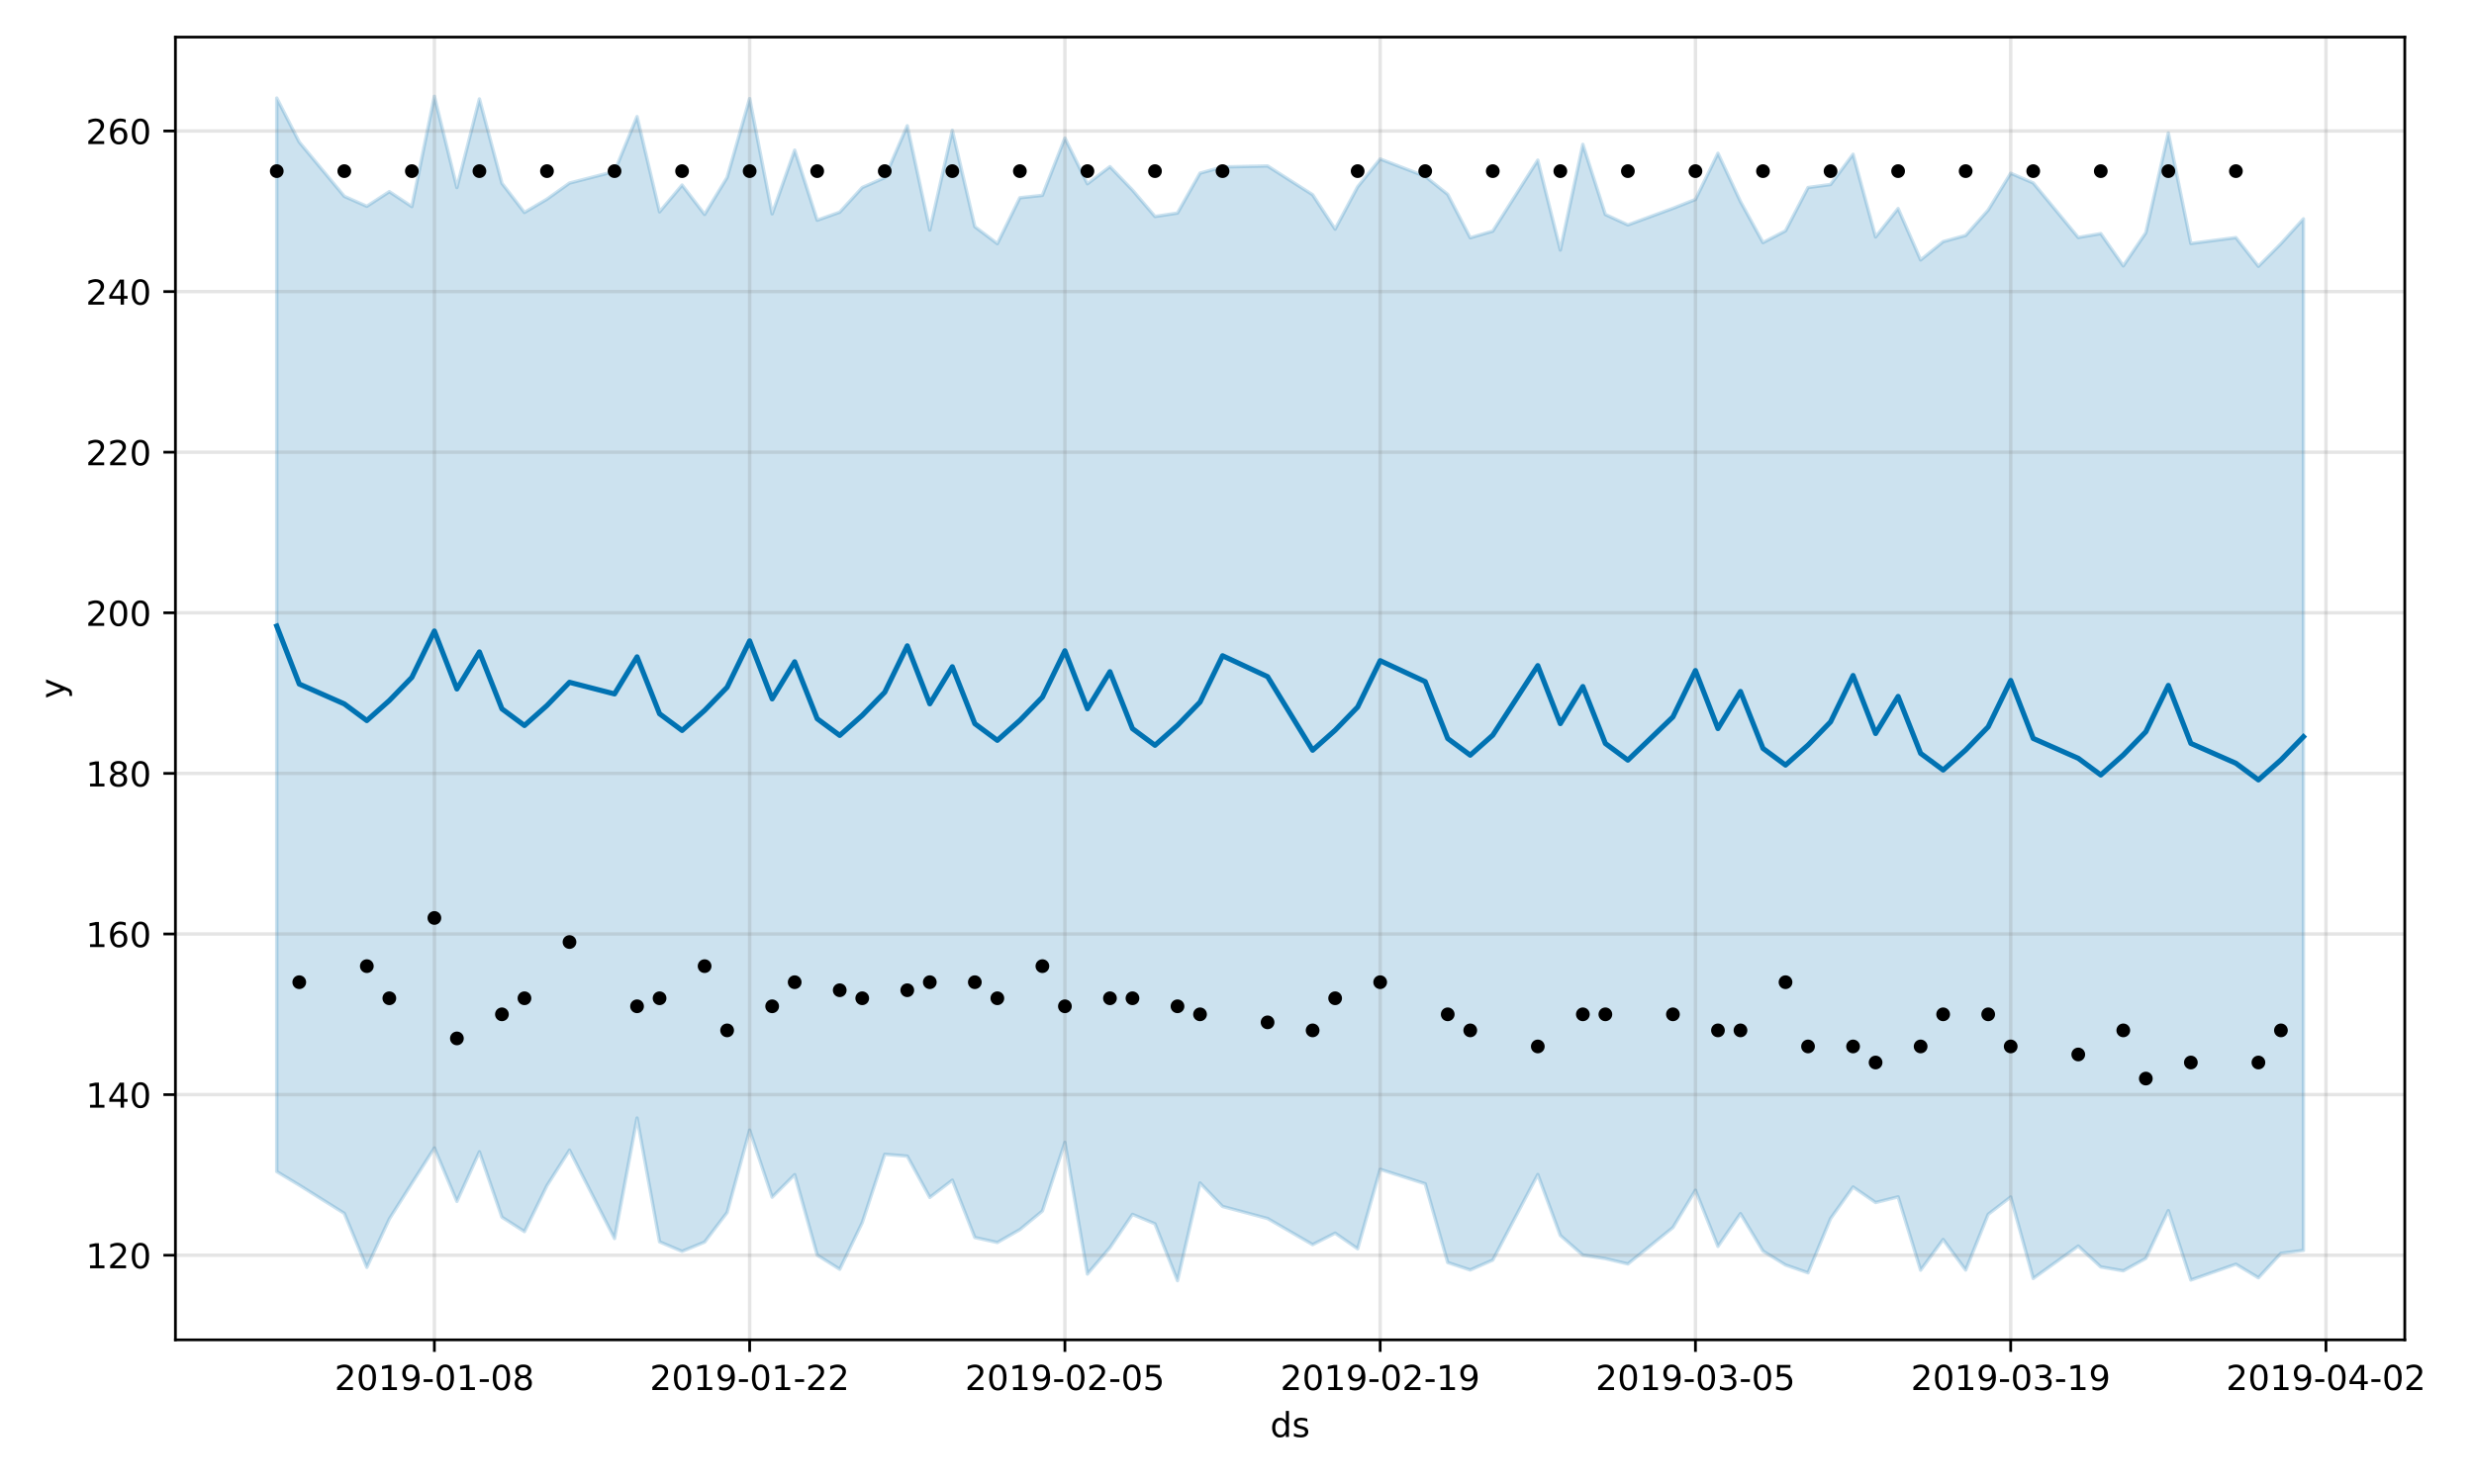 <?xml version="1.0" encoding="utf-8" standalone="no"?>
<!DOCTYPE svg PUBLIC "-//W3C//DTD SVG 1.1//EN"
  "http://www.w3.org/Graphics/SVG/1.1/DTD/svg11.dtd">
<!-- Created with matplotlib (https://matplotlib.org/) -->
<svg height="432pt" version="1.1" viewBox="0 0 720 432" width="720pt" xmlns="http://www.w3.org/2000/svg" xmlns:xlink="http://www.w3.org/1999/xlink">
 <defs>
  <style type="text/css">
*{stroke-linecap:butt;stroke-linejoin:round;}
  </style>
 </defs>
 <g id="figure_1">
  <g id="patch_1">
   <path d="M 0 432 
L 720 432 
L 720 0 
L 0 0 
z
" style="fill:#ffffff;"/>
  </g>
  <g id="axes_1">
   <g id="patch_2">
    <path d="M 51.05 390.04 
L 699.857 390.04 
L 699.857 10.8 
L 51.05 10.8 
z
" style="fill:#ffffff;"/>
   </g>
   <g id="PolyCollection_1">
    <defs>
     <path d="M 80.541 -403.449 
L 80.541 -90.942 
L 87.095 -87.001 
L 100.202 -78.781 
L 106.756 -63.066 
L 113.309 -77.153 
L 119.863 -87.532 
L 126.417 -97.823 
L 132.97 -82.274 
L 139.524 -96.704 
L 146.077 -77.672 
L 152.631 -73.473 
L 159.185 -86.863 
L 165.738 -97.183 
L 178.845 -71.463 
L 185.399 -106.539 
L 191.953 -70.49 
L 198.506 -67.727 
L 205.06 -70.421 
L 211.613 -79.042 
L 218.167 -103.021 
L 224.721 -83.499 
L 231.274 -90.051 
L 237.828 -66.637 
L 244.381 -62.513 
L 250.935 -76.076 
L 257.489 -95.973 
L 264.042 -95.439 
L 270.596 -83.43 
L 277.15 -88.444 
L 283.703 -71.76 
L 290.257 -70.305 
L 296.81 -74.05 
L 303.364 -79.462 
L 309.918 -99.445 
L 316.471 -61.126 
L 323.025 -68.801 
L 329.578 -78.482 
L 336.132 -75.733 
L 342.686 -59.198 
L 349.239 -87.618 
L 355.793 -80.793 
L 368.9 -77.282 
L 382.007 -69.684 
L 388.561 -73.019 
L 395.114 -68.475 
L 401.668 -91.596 
L 414.775 -87.4 
L 421.329 -64.465 
L 427.883 -62.305 
L 434.436 -65.185 
L 447.543 -90.085 
L 454.097 -72.362 
L 460.651 -66.625 
L 467.204 -65.617 
L 473.758 -64.061 
L 486.865 -74.656 
L 493.419 -85.521 
L 499.972 -69.175 
L 506.526 -78.702 
L 513.079 -67.805 
L 519.633 -63.76 
L 526.187 -61.48 
L 532.74 -77.251 
L 539.294 -86.456 
L 545.847 -81.943 
L 552.401 -83.584 
L 558.955 -62.246 
L 565.508 -71.177 
L 572.062 -62.291 
L 578.616 -78.507 
L 585.169 -83.553 
L 591.723 -59.837 
L 604.83 -69.26 
L 611.384 -63.19 
L 617.937 -62.057 
L 624.491 -65.679 
L 631.044 -79.587 
L 637.598 -59.387 
L 650.705 -63.976 
L 657.259 -60.033 
L 663.812 -67.147 
L 670.366 -67.997 
L 670.366 -368.293 
L 670.366 -368.293 
L 663.812 -361.077 
L 657.259 -354.482 
L 650.705 -362.834 
L 637.598 -361.129 
L 631.044 -393.284 
L 624.491 -364.255 
L 617.937 -354.605 
L 611.384 -363.991 
L 604.83 -362.867 
L 591.723 -378.751 
L 585.169 -381.571 
L 578.616 -370.852 
L 572.062 -363.469 
L 565.508 -361.661 
L 558.955 -356.334 
L 552.401 -371.29 
L 545.847 -363.026 
L 539.294 -387.095 
L 532.74 -378.293 
L 526.187 -377.415 
L 519.633 -364.811 
L 513.079 -361.381 
L 506.526 -373.328 
L 499.972 -387.377 
L 493.419 -373.94 
L 486.865 -371.344 
L 473.758 -366.531 
L 467.204 -369.56 
L 460.651 -389.973 
L 454.097 -359.216 
L 447.543 -385.383 
L 434.436 -364.715 
L 427.883 -362.785 
L 421.329 -375.41 
L 414.775 -380.674 
L 401.668 -385.714 
L 395.114 -377.616 
L 388.561 -365.308 
L 382.007 -375.31 
L 368.9 -383.689 
L 355.793 -383.401 
L 349.239 -381.596 
L 342.686 -369.98 
L 336.132 -368.982 
L 329.578 -376.672 
L 323.025 -383.49 
L 316.471 -378.505 
L 309.918 -391.808 
L 303.364 -375.131 
L 296.81 -374.428 
L 290.257 -361.079 
L 283.703 -366.017 
L 277.15 -394.056 
L 270.596 -365.036 
L 264.042 -395.391 
L 257.489 -380.294 
L 250.935 -377.413 
L 244.381 -370.238 
L 237.828 -367.901 
L 231.274 -388.294 
L 224.721 -369.742 
L 218.167 -403.296 
L 211.613 -380.345 
L 205.06 -369.582 
L 198.506 -378.134 
L 191.953 -370.326 
L 185.399 -398.049 
L 178.845 -382.083 
L 165.738 -378.713 
L 159.185 -374.036 
L 152.631 -370.16 
L 146.077 -378.645 
L 139.524 -403.194 
L 132.97 -377.397 
L 126.417 -403.962 
L 119.863 -371.864 
L 113.309 -376.209 
L 106.756 -371.952 
L 100.202 -374.848 
L 87.095 -390.634 
L 80.541 -403.449 
z
" id="m242415eb9f" style="stroke:#0072b2;stroke-opacity:0.2;"/>
    </defs>
    <g clip-path="url(#p07d5bf04ae)">
     <use style="fill:#0072b2;fill-opacity:0.2;stroke:#0072b2;stroke-opacity:0.2;" x="0" xlink:href="#m242415eb9f" y="432"/>
    </g>
   </g>
   <g id="matplotlib.axis_1">
    <g id="xtick_1">
     <g id="line2d_1">
      <path clip-path="url(#p07d5bf04ae)" d="M 126.417 390.04 
L 126.417 10.8 
" style="fill:none;stroke:#808080;stroke-linecap:square;stroke-opacity:0.2;"/>
     </g>
     <g id="line2d_2">
      <defs>
       <path d="M 0 0 
L 0 3.5 
" id="mc1143be91c" style="stroke:#000000;stroke-width:0.8;"/>
      </defs>
      <g>
       <use style="stroke:#000000;stroke-width:0.8;" x="126.417" xlink:href="#mc1143be91c" y="390.04"/>
      </g>
     </g>
     <g id="text_1">
      <!-- 2019-01-08 -->
      <defs>
       <path d="M 19.188 8.297 
L 53.609 8.297 
L 53.609 0 
L 7.328 0 
L 7.328 8.297 
Q 12.938 14.109 22.625 23.891 
Q 32.328 33.688 34.812 36.531 
Q 39.547 41.844 41.422 45.531 
Q 43.312 49.219 43.312 52.781 
Q 43.312 58.594 39.234 62.25 
Q 35.156 65.922 28.609 65.922 
Q 23.969 65.922 18.812 64.312 
Q 13.672 62.703 7.812 59.422 
L 7.812 69.391 
Q 13.766 71.781 18.938 73 
Q 24.125 74.219 28.422 74.219 
Q 39.75 74.219 46.484 68.547 
Q 53.219 62.891 53.219 53.422 
Q 53.219 48.922 51.531 44.891 
Q 49.859 40.875 45.406 35.406 
Q 44.188 33.984 37.641 27.219 
Q 31.109 20.453 19.188 8.297 
z
" id="DejaVuSans-50"/>
       <path d="M 31.781 66.406 
Q 24.172 66.406 20.328 58.906 
Q 16.5 51.422 16.5 36.375 
Q 16.5 21.391 20.328 13.891 
Q 24.172 6.391 31.781 6.391 
Q 39.453 6.391 43.281 13.891 
Q 47.125 21.391 47.125 36.375 
Q 47.125 51.422 43.281 58.906 
Q 39.453 66.406 31.781 66.406 
z
M 31.781 74.219 
Q 44.047 74.219 50.516 64.516 
Q 56.984 54.828 56.984 36.375 
Q 56.984 17.969 50.516 8.266 
Q 44.047 -1.422 31.781 -1.422 
Q 19.531 -1.422 13.062 8.266 
Q 6.594 17.969 6.594 36.375 
Q 6.594 54.828 13.062 64.516 
Q 19.531 74.219 31.781 74.219 
z
" id="DejaVuSans-48"/>
       <path d="M 12.406 8.297 
L 28.516 8.297 
L 28.516 63.922 
L 10.984 60.406 
L 10.984 69.391 
L 28.422 72.906 
L 38.281 72.906 
L 38.281 8.297 
L 54.391 8.297 
L 54.391 0 
L 12.406 0 
z
" id="DejaVuSans-49"/>
       <path d="M 10.984 1.516 
L 10.984 10.5 
Q 14.703 8.734 18.5 7.812 
Q 22.312 6.891 25.984 6.891 
Q 35.75 6.891 40.891 13.453 
Q 46.047 20.016 46.781 33.406 
Q 43.953 29.203 39.594 26.953 
Q 35.25 24.703 29.984 24.703 
Q 19.047 24.703 12.672 31.312 
Q 6.297 37.938 6.297 49.422 
Q 6.297 60.641 12.938 67.422 
Q 19.578 74.219 30.609 74.219 
Q 43.266 74.219 49.922 64.516 
Q 56.594 54.828 56.594 36.375 
Q 56.594 19.141 48.406 8.859 
Q 40.234 -1.422 26.422 -1.422 
Q 22.703 -1.422 18.891 -0.688 
Q 15.094 0.047 10.984 1.516 
z
M 30.609 32.422 
Q 37.25 32.422 41.125 36.953 
Q 45.016 41.5 45.016 49.422 
Q 45.016 57.281 41.125 61.844 
Q 37.25 66.406 30.609 66.406 
Q 23.969 66.406 20.094 61.844 
Q 16.219 57.281 16.219 49.422 
Q 16.219 41.5 20.094 36.953 
Q 23.969 32.422 30.609 32.422 
z
" id="DejaVuSans-57"/>
       <path d="M 4.891 31.391 
L 31.203 31.391 
L 31.203 23.391 
L 4.891 23.391 
z
" id="DejaVuSans-45"/>
       <path d="M 31.781 34.625 
Q 24.75 34.625 20.719 30.859 
Q 16.703 27.094 16.703 20.516 
Q 16.703 13.922 20.719 10.156 
Q 24.75 6.391 31.781 6.391 
Q 38.812 6.391 42.859 10.172 
Q 46.922 13.969 46.922 20.516 
Q 46.922 27.094 42.891 30.859 
Q 38.875 34.625 31.781 34.625 
z
M 21.922 38.812 
Q 15.578 40.375 12.031 44.719 
Q 8.5 49.078 8.5 55.328 
Q 8.5 64.062 14.719 69.141 
Q 20.953 74.219 31.781 74.219 
Q 42.672 74.219 48.875 69.141 
Q 55.078 64.062 55.078 55.328 
Q 55.078 49.078 51.531 44.719 
Q 48 40.375 41.703 38.812 
Q 48.828 37.156 52.797 32.312 
Q 56.781 27.484 56.781 20.516 
Q 56.781 9.906 50.312 4.234 
Q 43.844 -1.422 31.781 -1.422 
Q 19.734 -1.422 13.25 4.234 
Q 6.781 9.906 6.781 20.516 
Q 6.781 27.484 10.781 32.312 
Q 14.797 37.156 21.922 38.812 
z
M 18.312 54.391 
Q 18.312 48.734 21.844 45.562 
Q 25.391 42.391 31.781 42.391 
Q 38.141 42.391 41.719 45.562 
Q 45.312 48.734 45.312 54.391 
Q 45.312 60.062 41.719 63.234 
Q 38.141 66.406 31.781 66.406 
Q 25.391 66.406 21.844 63.234 
Q 18.312 60.062 18.312 54.391 
z
" id="DejaVuSans-56"/>
      </defs>
      <g transform="translate(97.359 404.638)scale(0.1 -0.1)">
       <use xlink:href="#DejaVuSans-50"/>
       <use x="63.623" xlink:href="#DejaVuSans-48"/>
       <use x="127.246" xlink:href="#DejaVuSans-49"/>
       <use x="190.869" xlink:href="#DejaVuSans-57"/>
       <use x="254.492" xlink:href="#DejaVuSans-45"/>
       <use x="290.576" xlink:href="#DejaVuSans-48"/>
       <use x="354.199" xlink:href="#DejaVuSans-49"/>
       <use x="417.822" xlink:href="#DejaVuSans-45"/>
       <use x="453.906" xlink:href="#DejaVuSans-48"/>
       <use x="517.529" xlink:href="#DejaVuSans-56"/>
      </g>
     </g>
    </g>
    <g id="xtick_2">
     <g id="line2d_3">
      <path clip-path="url(#p07d5bf04ae)" d="M 218.167 390.04 
L 218.167 10.8 
" style="fill:none;stroke:#808080;stroke-linecap:square;stroke-opacity:0.2;"/>
     </g>
     <g id="line2d_4">
      <g>
       <use style="stroke:#000000;stroke-width:0.8;" x="218.167" xlink:href="#mc1143be91c" y="390.04"/>
      </g>
     </g>
     <g id="text_2">
      <!-- 2019-01-22 -->
      <g transform="translate(189.109 404.638)scale(0.1 -0.1)">
       <use xlink:href="#DejaVuSans-50"/>
       <use x="63.623" xlink:href="#DejaVuSans-48"/>
       <use x="127.246" xlink:href="#DejaVuSans-49"/>
       <use x="190.869" xlink:href="#DejaVuSans-57"/>
       <use x="254.492" xlink:href="#DejaVuSans-45"/>
       <use x="290.576" xlink:href="#DejaVuSans-48"/>
       <use x="354.199" xlink:href="#DejaVuSans-49"/>
       <use x="417.822" xlink:href="#DejaVuSans-45"/>
       <use x="453.906" xlink:href="#DejaVuSans-50"/>
       <use x="517.529" xlink:href="#DejaVuSans-50"/>
      </g>
     </g>
    </g>
    <g id="xtick_3">
     <g id="line2d_5">
      <path clip-path="url(#p07d5bf04ae)" d="M 309.918 390.04 
L 309.918 10.8 
" style="fill:none;stroke:#808080;stroke-linecap:square;stroke-opacity:0.2;"/>
     </g>
     <g id="line2d_6">
      <g>
       <use style="stroke:#000000;stroke-width:0.8;" x="309.918" xlink:href="#mc1143be91c" y="390.04"/>
      </g>
     </g>
     <g id="text_3">
      <!-- 2019-02-05 -->
      <defs>
       <path d="M 10.797 72.906 
L 49.516 72.906 
L 49.516 64.594 
L 19.828 64.594 
L 19.828 46.734 
Q 21.969 47.469 24.109 47.828 
Q 26.266 48.188 28.422 48.188 
Q 40.625 48.188 47.75 41.5 
Q 54.891 34.812 54.891 23.391 
Q 54.891 11.625 47.562 5.094 
Q 40.234 -1.422 26.906 -1.422 
Q 22.312 -1.422 17.547 -0.641 
Q 12.797 0.141 7.719 1.703 
L 7.719 11.625 
Q 12.109 9.234 16.797 8.062 
Q 21.484 6.891 26.703 6.891 
Q 35.156 6.891 40.078 11.328 
Q 45.016 15.766 45.016 23.391 
Q 45.016 31 40.078 35.438 
Q 35.156 39.891 26.703 39.891 
Q 22.75 39.891 18.812 39.016 
Q 14.891 38.141 10.797 36.281 
z
" id="DejaVuSans-53"/>
      </defs>
      <g transform="translate(280.86 404.638)scale(0.1 -0.1)">
       <use xlink:href="#DejaVuSans-50"/>
       <use x="63.623" xlink:href="#DejaVuSans-48"/>
       <use x="127.246" xlink:href="#DejaVuSans-49"/>
       <use x="190.869" xlink:href="#DejaVuSans-57"/>
       <use x="254.492" xlink:href="#DejaVuSans-45"/>
       <use x="290.576" xlink:href="#DejaVuSans-48"/>
       <use x="354.199" xlink:href="#DejaVuSans-50"/>
       <use x="417.822" xlink:href="#DejaVuSans-45"/>
       <use x="453.906" xlink:href="#DejaVuSans-48"/>
       <use x="517.529" xlink:href="#DejaVuSans-53"/>
      </g>
     </g>
    </g>
    <g id="xtick_4">
     <g id="line2d_7">
      <path clip-path="url(#p07d5bf04ae)" d="M 401.668 390.04 
L 401.668 10.8 
" style="fill:none;stroke:#808080;stroke-linecap:square;stroke-opacity:0.2;"/>
     </g>
     <g id="line2d_8">
      <g>
       <use style="stroke:#000000;stroke-width:0.8;" x="401.668" xlink:href="#mc1143be91c" y="390.04"/>
      </g>
     </g>
     <g id="text_4">
      <!-- 2019-02-19 -->
      <g transform="translate(372.61 404.638)scale(0.1 -0.1)">
       <use xlink:href="#DejaVuSans-50"/>
       <use x="63.623" xlink:href="#DejaVuSans-48"/>
       <use x="127.246" xlink:href="#DejaVuSans-49"/>
       <use x="190.869" xlink:href="#DejaVuSans-57"/>
       <use x="254.492" xlink:href="#DejaVuSans-45"/>
       <use x="290.576" xlink:href="#DejaVuSans-48"/>
       <use x="354.199" xlink:href="#DejaVuSans-50"/>
       <use x="417.822" xlink:href="#DejaVuSans-45"/>
       <use x="453.906" xlink:href="#DejaVuSans-49"/>
       <use x="517.529" xlink:href="#DejaVuSans-57"/>
      </g>
     </g>
    </g>
    <g id="xtick_5">
     <g id="line2d_9">
      <path clip-path="url(#p07d5bf04ae)" d="M 493.419 390.04 
L 493.419 10.8 
" style="fill:none;stroke:#808080;stroke-linecap:square;stroke-opacity:0.2;"/>
     </g>
     <g id="line2d_10">
      <g>
       <use style="stroke:#000000;stroke-width:0.8;" x="493.419" xlink:href="#mc1143be91c" y="390.04"/>
      </g>
     </g>
     <g id="text_5">
      <!-- 2019-03-05 -->
      <defs>
       <path d="M 40.578 39.312 
Q 47.656 37.797 51.625 33 
Q 55.609 28.219 55.609 21.188 
Q 55.609 10.406 48.188 4.484 
Q 40.766 -1.422 27.094 -1.422 
Q 22.516 -1.422 17.656 -0.516 
Q 12.797 0.391 7.625 2.203 
L 7.625 11.719 
Q 11.719 9.328 16.594 8.109 
Q 21.484 6.891 26.812 6.891 
Q 36.078 6.891 40.938 10.547 
Q 45.797 14.203 45.797 21.188 
Q 45.797 27.641 41.281 31.266 
Q 36.766 34.906 28.719 34.906 
L 20.219 34.906 
L 20.219 43.016 
L 29.109 43.016 
Q 36.375 43.016 40.234 45.922 
Q 44.094 48.828 44.094 54.297 
Q 44.094 59.906 40.109 62.906 
Q 36.141 65.922 28.719 65.922 
Q 24.656 65.922 20.016 65.031 
Q 15.375 64.156 9.812 62.312 
L 9.812 71.094 
Q 15.438 72.656 20.344 73.438 
Q 25.25 74.219 29.594 74.219 
Q 40.828 74.219 47.359 69.109 
Q 53.906 64.016 53.906 55.328 
Q 53.906 49.266 50.438 45.094 
Q 46.969 40.922 40.578 39.312 
z
" id="DejaVuSans-51"/>
      </defs>
      <g transform="translate(464.361 404.638)scale(0.1 -0.1)">
       <use xlink:href="#DejaVuSans-50"/>
       <use x="63.623" xlink:href="#DejaVuSans-48"/>
       <use x="127.246" xlink:href="#DejaVuSans-49"/>
       <use x="190.869" xlink:href="#DejaVuSans-57"/>
       <use x="254.492" xlink:href="#DejaVuSans-45"/>
       <use x="290.576" xlink:href="#DejaVuSans-48"/>
       <use x="354.199" xlink:href="#DejaVuSans-51"/>
       <use x="417.822" xlink:href="#DejaVuSans-45"/>
       <use x="453.906" xlink:href="#DejaVuSans-48"/>
       <use x="517.529" xlink:href="#DejaVuSans-53"/>
      </g>
     </g>
    </g>
    <g id="xtick_6">
     <g id="line2d_11">
      <path clip-path="url(#p07d5bf04ae)" d="M 585.169 390.04 
L 585.169 10.8 
" style="fill:none;stroke:#808080;stroke-linecap:square;stroke-opacity:0.2;"/>
     </g>
     <g id="line2d_12">
      <g>
       <use style="stroke:#000000;stroke-width:0.8;" x="585.169" xlink:href="#mc1143be91c" y="390.04"/>
      </g>
     </g>
     <g id="text_6">
      <!-- 2019-03-19 -->
      <g transform="translate(556.111 404.638)scale(0.1 -0.1)">
       <use xlink:href="#DejaVuSans-50"/>
       <use x="63.623" xlink:href="#DejaVuSans-48"/>
       <use x="127.246" xlink:href="#DejaVuSans-49"/>
       <use x="190.869" xlink:href="#DejaVuSans-57"/>
       <use x="254.492" xlink:href="#DejaVuSans-45"/>
       <use x="290.576" xlink:href="#DejaVuSans-48"/>
       <use x="354.199" xlink:href="#DejaVuSans-51"/>
       <use x="417.822" xlink:href="#DejaVuSans-45"/>
       <use x="453.906" xlink:href="#DejaVuSans-49"/>
       <use x="517.529" xlink:href="#DejaVuSans-57"/>
      </g>
     </g>
    </g>
    <g id="xtick_7">
     <g id="line2d_13">
      <path clip-path="url(#p07d5bf04ae)" d="M 676.92 390.04 
L 676.92 10.8 
" style="fill:none;stroke:#808080;stroke-linecap:square;stroke-opacity:0.2;"/>
     </g>
     <g id="line2d_14">
      <g>
       <use style="stroke:#000000;stroke-width:0.8;" x="676.92" xlink:href="#mc1143be91c" y="390.04"/>
      </g>
     </g>
     <g id="text_7">
      <!-- 2019-04-02 -->
      <defs>
       <path d="M 37.797 64.312 
L 12.891 25.391 
L 37.797 25.391 
z
M 35.203 72.906 
L 47.609 72.906 
L 47.609 25.391 
L 58.016 25.391 
L 58.016 17.188 
L 47.609 17.188 
L 47.609 0 
L 37.797 0 
L 37.797 17.188 
L 4.891 17.188 
L 4.891 26.703 
z
" id="DejaVuSans-52"/>
      </defs>
      <g transform="translate(647.862 404.638)scale(0.1 -0.1)">
       <use xlink:href="#DejaVuSans-50"/>
       <use x="63.623" xlink:href="#DejaVuSans-48"/>
       <use x="127.246" xlink:href="#DejaVuSans-49"/>
       <use x="190.869" xlink:href="#DejaVuSans-57"/>
       <use x="254.492" xlink:href="#DejaVuSans-45"/>
       <use x="290.576" xlink:href="#DejaVuSans-48"/>
       <use x="354.199" xlink:href="#DejaVuSans-52"/>
       <use x="417.822" xlink:href="#DejaVuSans-45"/>
       <use x="453.906" xlink:href="#DejaVuSans-48"/>
       <use x="517.529" xlink:href="#DejaVuSans-50"/>
      </g>
     </g>
    </g>
    <g id="text_8">
     <!-- ds -->
     <defs>
      <path d="M 45.406 46.391 
L 45.406 75.984 
L 54.391 75.984 
L 54.391 0 
L 45.406 0 
L 45.406 8.203 
Q 42.578 3.328 38.25 0.953 
Q 33.938 -1.422 27.875 -1.422 
Q 17.969 -1.422 11.734 6.484 
Q 5.516 14.406 5.516 27.297 
Q 5.516 40.188 11.734 48.094 
Q 17.969 56 27.875 56 
Q 33.938 56 38.25 53.625 
Q 42.578 51.266 45.406 46.391 
z
M 14.797 27.297 
Q 14.797 17.391 18.875 11.75 
Q 22.953 6.109 30.078 6.109 
Q 37.203 6.109 41.297 11.75 
Q 45.406 17.391 45.406 27.297 
Q 45.406 37.203 41.297 42.844 
Q 37.203 48.484 30.078 48.484 
Q 22.953 48.484 18.875 42.844 
Q 14.797 37.203 14.797 27.297 
z
" id="DejaVuSans-100"/>
      <path d="M 44.281 53.078 
L 44.281 44.578 
Q 40.484 46.531 36.375 47.5 
Q 32.281 48.484 27.875 48.484 
Q 21.188 48.484 17.844 46.438 
Q 14.5 44.391 14.5 40.281 
Q 14.5 37.156 16.891 35.375 
Q 19.281 33.594 26.516 31.984 
L 29.594 31.297 
Q 39.156 29.25 43.188 25.516 
Q 47.219 21.781 47.219 15.094 
Q 47.219 7.469 41.188 3.016 
Q 35.156 -1.422 24.609 -1.422 
Q 20.219 -1.422 15.453 -0.562 
Q 10.688 0.297 5.422 2 
L 5.422 11.281 
Q 10.406 8.688 15.234 7.391 
Q 20.062 6.109 24.812 6.109 
Q 31.156 6.109 34.562 8.281 
Q 37.984 10.453 37.984 14.406 
Q 37.984 18.062 35.516 20.016 
Q 33.062 21.969 24.703 23.781 
L 21.578 24.516 
Q 13.234 26.266 9.516 29.906 
Q 5.812 33.547 5.812 39.891 
Q 5.812 47.609 11.281 51.797 
Q 16.75 56 26.812 56 
Q 31.781 56 36.172 55.266 
Q 40.578 54.547 44.281 53.078 
z
" id="DejaVuSans-115"/>
     </defs>
     <g transform="translate(369.675 418.317)scale(0.1 -0.1)">
      <use xlink:href="#DejaVuSans-100"/>
      <use x="63.477" xlink:href="#DejaVuSans-115"/>
     </g>
    </g>
   </g>
   <g id="matplotlib.axis_2">
    <g id="ytick_1">
     <g id="line2d_15">
      <path clip-path="url(#p07d5bf04ae)" d="M 51.05 365.406 
L 699.857 365.406 
" style="fill:none;stroke:#808080;stroke-linecap:square;stroke-opacity:0.2;"/>
     </g>
     <g id="line2d_16">
      <defs>
       <path d="M 0 0 
L -3.5 0 
" id="ma8649c761b" style="stroke:#000000;stroke-width:0.8;"/>
      </defs>
      <g>
       <use style="stroke:#000000;stroke-width:0.8;" x="51.05" xlink:href="#ma8649c761b" y="365.406"/>
      </g>
     </g>
     <g id="text_9">
      <!-- 120 -->
      <g transform="translate(24.962 369.205)scale(0.1 -0.1)">
       <use xlink:href="#DejaVuSans-49"/>
       <use x="63.623" xlink:href="#DejaVuSans-50"/>
       <use x="127.246" xlink:href="#DejaVuSans-48"/>
      </g>
     </g>
    </g>
    <g id="ytick_2">
     <g id="line2d_17">
      <path clip-path="url(#p07d5bf04ae)" d="M 51.05 318.652 
L 699.857 318.652 
" style="fill:none;stroke:#808080;stroke-linecap:square;stroke-opacity:0.2;"/>
     </g>
     <g id="line2d_18">
      <g>
       <use style="stroke:#000000;stroke-width:0.8;" x="51.05" xlink:href="#ma8649c761b" y="318.652"/>
      </g>
     </g>
     <g id="text_10">
      <!-- 140 -->
      <g transform="translate(24.962 322.451)scale(0.1 -0.1)">
       <use xlink:href="#DejaVuSans-49"/>
       <use x="63.623" xlink:href="#DejaVuSans-52"/>
       <use x="127.246" xlink:href="#DejaVuSans-48"/>
      </g>
     </g>
    </g>
    <g id="ytick_3">
     <g id="line2d_19">
      <path clip-path="url(#p07d5bf04ae)" d="M 51.05 271.898 
L 699.857 271.898 
" style="fill:none;stroke:#808080;stroke-linecap:square;stroke-opacity:0.2;"/>
     </g>
     <g id="line2d_20">
      <g>
       <use style="stroke:#000000;stroke-width:0.8;" x="51.05" xlink:href="#ma8649c761b" y="271.898"/>
      </g>
     </g>
     <g id="text_11">
      <!-- 160 -->
      <defs>
       <path d="M 33.016 40.375 
Q 26.375 40.375 22.484 35.828 
Q 18.609 31.297 18.609 23.391 
Q 18.609 15.531 22.484 10.953 
Q 26.375 6.391 33.016 6.391 
Q 39.656 6.391 43.531 10.953 
Q 47.406 15.531 47.406 23.391 
Q 47.406 31.297 43.531 35.828 
Q 39.656 40.375 33.016 40.375 
z
M 52.594 71.297 
L 52.594 62.312 
Q 48.875 64.062 45.094 64.984 
Q 41.312 65.922 37.594 65.922 
Q 27.828 65.922 22.672 59.328 
Q 17.531 52.734 16.797 39.406 
Q 19.672 43.656 24.016 45.922 
Q 28.375 48.188 33.594 48.188 
Q 44.578 48.188 50.953 41.516 
Q 57.328 34.859 57.328 23.391 
Q 57.328 12.156 50.688 5.359 
Q 44.047 -1.422 33.016 -1.422 
Q 20.359 -1.422 13.672 8.266 
Q 6.984 17.969 6.984 36.375 
Q 6.984 53.656 15.188 63.938 
Q 23.391 74.219 37.203 74.219 
Q 40.922 74.219 44.703 73.484 
Q 48.484 72.75 52.594 71.297 
z
" id="DejaVuSans-54"/>
      </defs>
      <g transform="translate(24.962 275.697)scale(0.1 -0.1)">
       <use xlink:href="#DejaVuSans-49"/>
       <use x="63.623" xlink:href="#DejaVuSans-54"/>
       <use x="127.246" xlink:href="#DejaVuSans-48"/>
      </g>
     </g>
    </g>
    <g id="ytick_4">
     <g id="line2d_21">
      <path clip-path="url(#p07d5bf04ae)" d="M 51.05 225.144 
L 699.857 225.144 
" style="fill:none;stroke:#808080;stroke-linecap:square;stroke-opacity:0.2;"/>
     </g>
     <g id="line2d_22">
      <g>
       <use style="stroke:#000000;stroke-width:0.8;" x="51.05" xlink:href="#ma8649c761b" y="225.144"/>
      </g>
     </g>
     <g id="text_12">
      <!-- 180 -->
      <g transform="translate(24.962 228.943)scale(0.1 -0.1)">
       <use xlink:href="#DejaVuSans-49"/>
       <use x="63.623" xlink:href="#DejaVuSans-56"/>
       <use x="127.246" xlink:href="#DejaVuSans-48"/>
      </g>
     </g>
    </g>
    <g id="ytick_5">
     <g id="line2d_23">
      <path clip-path="url(#p07d5bf04ae)" d="M 51.05 178.389 
L 699.857 178.389 
" style="fill:none;stroke:#808080;stroke-linecap:square;stroke-opacity:0.2;"/>
     </g>
     <g id="line2d_24">
      <g>
       <use style="stroke:#000000;stroke-width:0.8;" x="51.05" xlink:href="#ma8649c761b" y="178.389"/>
      </g>
     </g>
     <g id="text_13">
      <!-- 200 -->
      <g transform="translate(24.962 182.189)scale(0.1 -0.1)">
       <use xlink:href="#DejaVuSans-50"/>
       <use x="63.623" xlink:href="#DejaVuSans-48"/>
       <use x="127.246" xlink:href="#DejaVuSans-48"/>
      </g>
     </g>
    </g>
    <g id="ytick_6">
     <g id="line2d_25">
      <path clip-path="url(#p07d5bf04ae)" d="M 51.05 131.635 
L 699.857 131.635 
" style="fill:none;stroke:#808080;stroke-linecap:square;stroke-opacity:0.2;"/>
     </g>
     <g id="line2d_26">
      <g>
       <use style="stroke:#000000;stroke-width:0.8;" x="51.05" xlink:href="#ma8649c761b" y="131.635"/>
      </g>
     </g>
     <g id="text_14">
      <!-- 220 -->
      <g transform="translate(24.962 135.435)scale(0.1 -0.1)">
       <use xlink:href="#DejaVuSans-50"/>
       <use x="63.623" xlink:href="#DejaVuSans-50"/>
       <use x="127.246" xlink:href="#DejaVuSans-48"/>
      </g>
     </g>
    </g>
    <g id="ytick_7">
     <g id="line2d_27">
      <path clip-path="url(#p07d5bf04ae)" d="M 51.05 84.881 
L 699.857 84.881 
" style="fill:none;stroke:#808080;stroke-linecap:square;stroke-opacity:0.2;"/>
     </g>
     <g id="line2d_28">
      <g>
       <use style="stroke:#000000;stroke-width:0.8;" x="51.05" xlink:href="#ma8649c761b" y="84.881"/>
      </g>
     </g>
     <g id="text_15">
      <!-- 240 -->
      <g transform="translate(24.962 88.68)scale(0.1 -0.1)">
       <use xlink:href="#DejaVuSans-50"/>
       <use x="63.623" xlink:href="#DejaVuSans-52"/>
       <use x="127.246" xlink:href="#DejaVuSans-48"/>
      </g>
     </g>
    </g>
    <g id="ytick_8">
     <g id="line2d_29">
      <path clip-path="url(#p07d5bf04ae)" d="M 51.05 38.127 
L 699.857 38.127 
" style="fill:none;stroke:#808080;stroke-linecap:square;stroke-opacity:0.2;"/>
     </g>
     <g id="line2d_30">
      <g>
       <use style="stroke:#000000;stroke-width:0.8;" x="51.05" xlink:href="#ma8649c761b" y="38.127"/>
      </g>
     </g>
     <g id="text_16">
      <!-- 260 -->
      <g transform="translate(24.962 41.926)scale(0.1 -0.1)">
       <use xlink:href="#DejaVuSans-50"/>
       <use x="63.623" xlink:href="#DejaVuSans-54"/>
       <use x="127.246" xlink:href="#DejaVuSans-48"/>
      </g>
     </g>
    </g>
    <g id="text_17">
     <!-- y -->
     <defs>
      <path d="M 32.172 -5.078 
Q 28.375 -14.844 24.75 -17.812 
Q 21.141 -20.797 15.094 -20.797 
L 7.906 -20.797 
L 7.906 -13.281 
L 13.188 -13.281 
Q 16.891 -13.281 18.938 -11.516 
Q 21 -9.766 23.484 -3.219 
L 25.094 0.875 
L 2.984 54.688 
L 12.5 54.688 
L 29.594 11.922 
L 46.688 54.688 
L 56.203 54.688 
z
" id="DejaVuSans-121"/>
     </defs>
     <g transform="translate(18.883 203.379)rotate(-90)scale(0.1 -0.1)">
      <use xlink:href="#DejaVuSans-121"/>
     </g>
    </g>
   </g>
   <g id="line2d_31">
    <defs>
     <path d="M 0 1.5 
C 0.398 1.5 0.779 1.342 1.061 1.061 
C 1.342 0.779 1.5 0.398 1.5 0 
C 1.5 -0.398 1.342 -0.779 1.061 -1.061 
C 0.779 -1.342 0.398 -1.5 0 -1.5 
C -0.398 -1.5 -0.779 -1.342 -1.061 -1.061 
C -1.342 -0.779 -1.5 -0.398 -1.5 0 
C -1.5 0.398 -1.342 0.779 -1.061 1.061 
C -0.779 1.342 -0.398 1.5 0 1.5 
z
" id="m890f07140f" style="stroke:#000000;"/>
    </defs>
    <g clip-path="url(#p07d5bf04ae)">
     <use style="stroke:#000000;" x="80.541" xlink:href="#m890f07140f" y="49.816"/>
     <use style="stroke:#000000;" x="87.095" xlink:href="#m890f07140f" y="285.924"/>
     <use style="stroke:#000000;" x="100.202" xlink:href="#m890f07140f" y="49.816"/>
     <use style="stroke:#000000;" x="106.756" xlink:href="#m890f07140f" y="281.249"/>
     <use style="stroke:#000000;" x="113.309" xlink:href="#m890f07140f" y="290.599"/>
     <use style="stroke:#000000;" x="119.863" xlink:href="#m890f07140f" y="49.816"/>
     <use style="stroke:#000000;" x="126.417" xlink:href="#m890f07140f" y="267.222"/>
     <use style="stroke:#000000;" x="132.97" xlink:href="#m890f07140f" y="302.288"/>
     <use style="stroke:#000000;" x="139.524" xlink:href="#m890f07140f" y="49.816"/>
     <use style="stroke:#000000;" x="146.077" xlink:href="#m890f07140f" y="295.275"/>
     <use style="stroke:#000000;" x="152.631" xlink:href="#m890f07140f" y="290.599"/>
     <use style="stroke:#000000;" x="159.185" xlink:href="#m890f07140f" y="49.816"/>
     <use style="stroke:#000000;" x="165.738" xlink:href="#m890f07140f" y="274.235"/>
     <use style="stroke:#000000;" x="178.845" xlink:href="#m890f07140f" y="49.816"/>
     <use style="stroke:#000000;" x="185.399" xlink:href="#m890f07140f" y="292.937"/>
     <use style="stroke:#000000;" x="191.953" xlink:href="#m890f07140f" y="290.599"/>
     <use style="stroke:#000000;" x="198.506" xlink:href="#m890f07140f" y="49.816"/>
     <use style="stroke:#000000;" x="205.06" xlink:href="#m890f07140f" y="281.249"/>
     <use style="stroke:#000000;" x="211.613" xlink:href="#m890f07140f" y="299.95"/>
     <use style="stroke:#000000;" x="218.167" xlink:href="#m890f07140f" y="49.816"/>
     <use style="stroke:#000000;" x="224.721" xlink:href="#m890f07140f" y="292.937"/>
     <use style="stroke:#000000;" x="231.274" xlink:href="#m890f07140f" y="285.924"/>
     <use style="stroke:#000000;" x="237.828" xlink:href="#m890f07140f" y="49.816"/>
     <use style="stroke:#000000;" x="244.381" xlink:href="#m890f07140f" y="288.262"/>
     <use style="stroke:#000000;" x="250.935" xlink:href="#m890f07140f" y="290.599"/>
     <use style="stroke:#000000;" x="257.489" xlink:href="#m890f07140f" y="49.816"/>
     <use style="stroke:#000000;" x="264.042" xlink:href="#m890f07140f" y="288.262"/>
     <use style="stroke:#000000;" x="270.596" xlink:href="#m890f07140f" y="285.924"/>
     <use style="stroke:#000000;" x="277.15" xlink:href="#m890f07140f" y="49.816"/>
     <use style="stroke:#000000;" x="283.703" xlink:href="#m890f07140f" y="285.924"/>
     <use style="stroke:#000000;" x="290.257" xlink:href="#m890f07140f" y="290.599"/>
     <use style="stroke:#000000;" x="296.81" xlink:href="#m890f07140f" y="49.816"/>
     <use style="stroke:#000000;" x="303.364" xlink:href="#m890f07140f" y="281.249"/>
     <use style="stroke:#000000;" x="309.918" xlink:href="#m890f07140f" y="292.937"/>
     <use style="stroke:#000000;" x="316.471" xlink:href="#m890f07140f" y="49.816"/>
     <use style="stroke:#000000;" x="323.025" xlink:href="#m890f07140f" y="290.599"/>
     <use style="stroke:#000000;" x="329.578" xlink:href="#m890f07140f" y="290.599"/>
     <use style="stroke:#000000;" x="336.132" xlink:href="#m890f07140f" y="49.816"/>
     <use style="stroke:#000000;" x="342.686" xlink:href="#m890f07140f" y="292.937"/>
     <use style="stroke:#000000;" x="349.239" xlink:href="#m890f07140f" y="295.275"/>
     <use style="stroke:#000000;" x="355.793" xlink:href="#m890f07140f" y="49.816"/>
     <use style="stroke:#000000;" x="368.9" xlink:href="#m890f07140f" y="297.612"/>
     <use style="stroke:#000000;" x="382.007" xlink:href="#m890f07140f" y="299.95"/>
     <use style="stroke:#000000;" x="388.561" xlink:href="#m890f07140f" y="290.599"/>
     <use style="stroke:#000000;" x="395.114" xlink:href="#m890f07140f" y="49.816"/>
     <use style="stroke:#000000;" x="401.668" xlink:href="#m890f07140f" y="285.924"/>
     <use style="stroke:#000000;" x="414.775" xlink:href="#m890f07140f" y="49.816"/>
     <use style="stroke:#000000;" x="421.329" xlink:href="#m890f07140f" y="295.275"/>
     <use style="stroke:#000000;" x="427.883" xlink:href="#m890f07140f" y="299.95"/>
     <use style="stroke:#000000;" x="434.436" xlink:href="#m890f07140f" y="49.816"/>
     <use style="stroke:#000000;" x="447.543" xlink:href="#m890f07140f" y="304.626"/>
     <use style="stroke:#000000;" x="454.097" xlink:href="#m890f07140f" y="49.816"/>
     <use style="stroke:#000000;" x="460.651" xlink:href="#m890f07140f" y="295.275"/>
     <use style="stroke:#000000;" x="467.204" xlink:href="#m890f07140f" y="295.275"/>
     <use style="stroke:#000000;" x="473.758" xlink:href="#m890f07140f" y="49.816"/>
     <use style="stroke:#000000;" x="486.865" xlink:href="#m890f07140f" y="295.275"/>
     <use style="stroke:#000000;" x="493.419" xlink:href="#m890f07140f" y="49.816"/>
     <use style="stroke:#000000;" x="499.972" xlink:href="#m890f07140f" y="299.95"/>
     <use style="stroke:#000000;" x="506.526" xlink:href="#m890f07140f" y="299.95"/>
     <use style="stroke:#000000;" x="513.079" xlink:href="#m890f07140f" y="49.816"/>
     <use style="stroke:#000000;" x="519.633" xlink:href="#m890f07140f" y="285.924"/>
     <use style="stroke:#000000;" x="526.187" xlink:href="#m890f07140f" y="304.626"/>
     <use style="stroke:#000000;" x="532.74" xlink:href="#m890f07140f" y="49.816"/>
     <use style="stroke:#000000;" x="539.294" xlink:href="#m890f07140f" y="304.626"/>
     <use style="stroke:#000000;" x="545.847" xlink:href="#m890f07140f" y="309.301"/>
     <use style="stroke:#000000;" x="552.401" xlink:href="#m890f07140f" y="49.816"/>
     <use style="stroke:#000000;" x="558.955" xlink:href="#m890f07140f" y="304.626"/>
     <use style="stroke:#000000;" x="565.508" xlink:href="#m890f07140f" y="295.275"/>
     <use style="stroke:#000000;" x="572.062" xlink:href="#m890f07140f" y="49.816"/>
     <use style="stroke:#000000;" x="578.616" xlink:href="#m890f07140f" y="295.275"/>
     <use style="stroke:#000000;" x="585.169" xlink:href="#m890f07140f" y="304.626"/>
     <use style="stroke:#000000;" x="591.723" xlink:href="#m890f07140f" y="49.816"/>
     <use style="stroke:#000000;" x="604.83" xlink:href="#m890f07140f" y="306.963"/>
     <use style="stroke:#000000;" x="611.384" xlink:href="#m890f07140f" y="49.816"/>
     <use style="stroke:#000000;" x="617.937" xlink:href="#m890f07140f" y="299.95"/>
     <use style="stroke:#000000;" x="624.491" xlink:href="#m890f07140f" y="313.976"/>
     <use style="stroke:#000000;" x="631.044" xlink:href="#m890f07140f" y="49.816"/>
     <use style="stroke:#000000;" x="637.598" xlink:href="#m890f07140f" y="309.301"/>
     <use style="stroke:#000000;" x="650.705" xlink:href="#m890f07140f" y="49.816"/>
     <use style="stroke:#000000;" x="657.259" xlink:href="#m890f07140f" y="309.301"/>
     <use style="stroke:#000000;" x="663.812" xlink:href="#m890f07140f" y="299.95"/>
    </g>
   </g>
   <g id="line2d_32">
    <path clip-path="url(#p07d5bf04ae)" d="M 80.541 182.25 
L 87.095 199.123 
L 100.202 204.908 
L 106.756 209.756 
L 113.309 203.93 
L 119.863 197.181 
L 126.417 183.69 
L 132.97 200.563 
L 139.524 189.777 
L 146.077 206.348 
L 152.631 211.196 
L 159.185 205.37 
L 165.738 198.621 
L 178.845 202.003 
L 185.399 191.217 
L 191.953 207.788 
L 198.506 212.636 
L 205.06 206.81 
L 211.613 200.061 
L 218.167 186.57 
L 224.721 203.443 
L 231.274 192.657 
L 237.828 209.228 
L 244.381 214.076 
L 250.935 208.25 
L 257.489 201.501 
L 264.042 188.01 
L 270.596 204.883 
L 277.15 194.097 
L 283.703 210.668 
L 290.257 215.516 
L 296.81 209.69 
L 303.364 202.941 
L 309.918 189.45 
L 316.471 206.323 
L 323.025 195.537 
L 329.578 212.108 
L 336.132 216.956 
L 342.686 211.13 
L 349.239 204.381 
L 355.793 190.89 
L 368.9 196.977 
L 382.007 218.396 
L 388.561 212.57 
L 395.114 205.821 
L 401.668 192.33 
L 414.775 198.417 
L 421.329 214.988 
L 427.883 219.836 
L 434.436 214.01 
L 447.543 193.77 
L 454.097 210.643 
L 460.651 199.857 
L 467.204 216.428 
L 473.758 221.276 
L 486.865 208.701 
L 493.419 195.21 
L 499.972 212.083 
L 506.526 201.297 
L 513.079 217.868 
L 519.633 222.716 
L 526.187 216.89 
L 532.74 210.141 
L 539.294 196.65 
L 545.847 213.523 
L 552.401 202.737 
L 558.955 219.308 
L 565.508 224.156 
L 572.062 218.33 
L 578.616 211.581 
L 585.169 198.09 
L 591.723 214.963 
L 604.83 220.748 
L 611.384 225.596 
L 617.937 219.77 
L 624.491 213.021 
L 631.044 199.53 
L 637.598 216.403 
L 650.705 222.188 
L 657.259 227.036 
L 663.812 221.21 
L 670.366 214.461 
" style="fill:none;stroke:#0072b2;stroke-linecap:square;stroke-width:1.5;"/>
   </g>
   <g id="patch_3">
    <path d="M 51.05 390.04 
L 51.05 10.8 
" style="fill:none;stroke:#000000;stroke-linecap:square;stroke-linejoin:miter;stroke-width:0.8;"/>
   </g>
   <g id="patch_4">
    <path d="M 699.857 390.04 
L 699.857 10.8 
" style="fill:none;stroke:#000000;stroke-linecap:square;stroke-linejoin:miter;stroke-width:0.8;"/>
   </g>
   <g id="patch_5">
    <path d="M 51.05 390.04 
L 699.857 390.04 
" style="fill:none;stroke:#000000;stroke-linecap:square;stroke-linejoin:miter;stroke-width:0.8;"/>
   </g>
   <g id="patch_6">
    <path d="M 51.05 10.8 
L 699.857 10.8 
" style="fill:none;stroke:#000000;stroke-linecap:square;stroke-linejoin:miter;stroke-width:0.8;"/>
   </g>
  </g>
 </g>
 <defs>
  <clipPath id="p07d5bf04ae">
   <rect height="379.24" width="648.807" x="51.05" y="10.8"/>
  </clipPath>
 </defs>
</svg>
